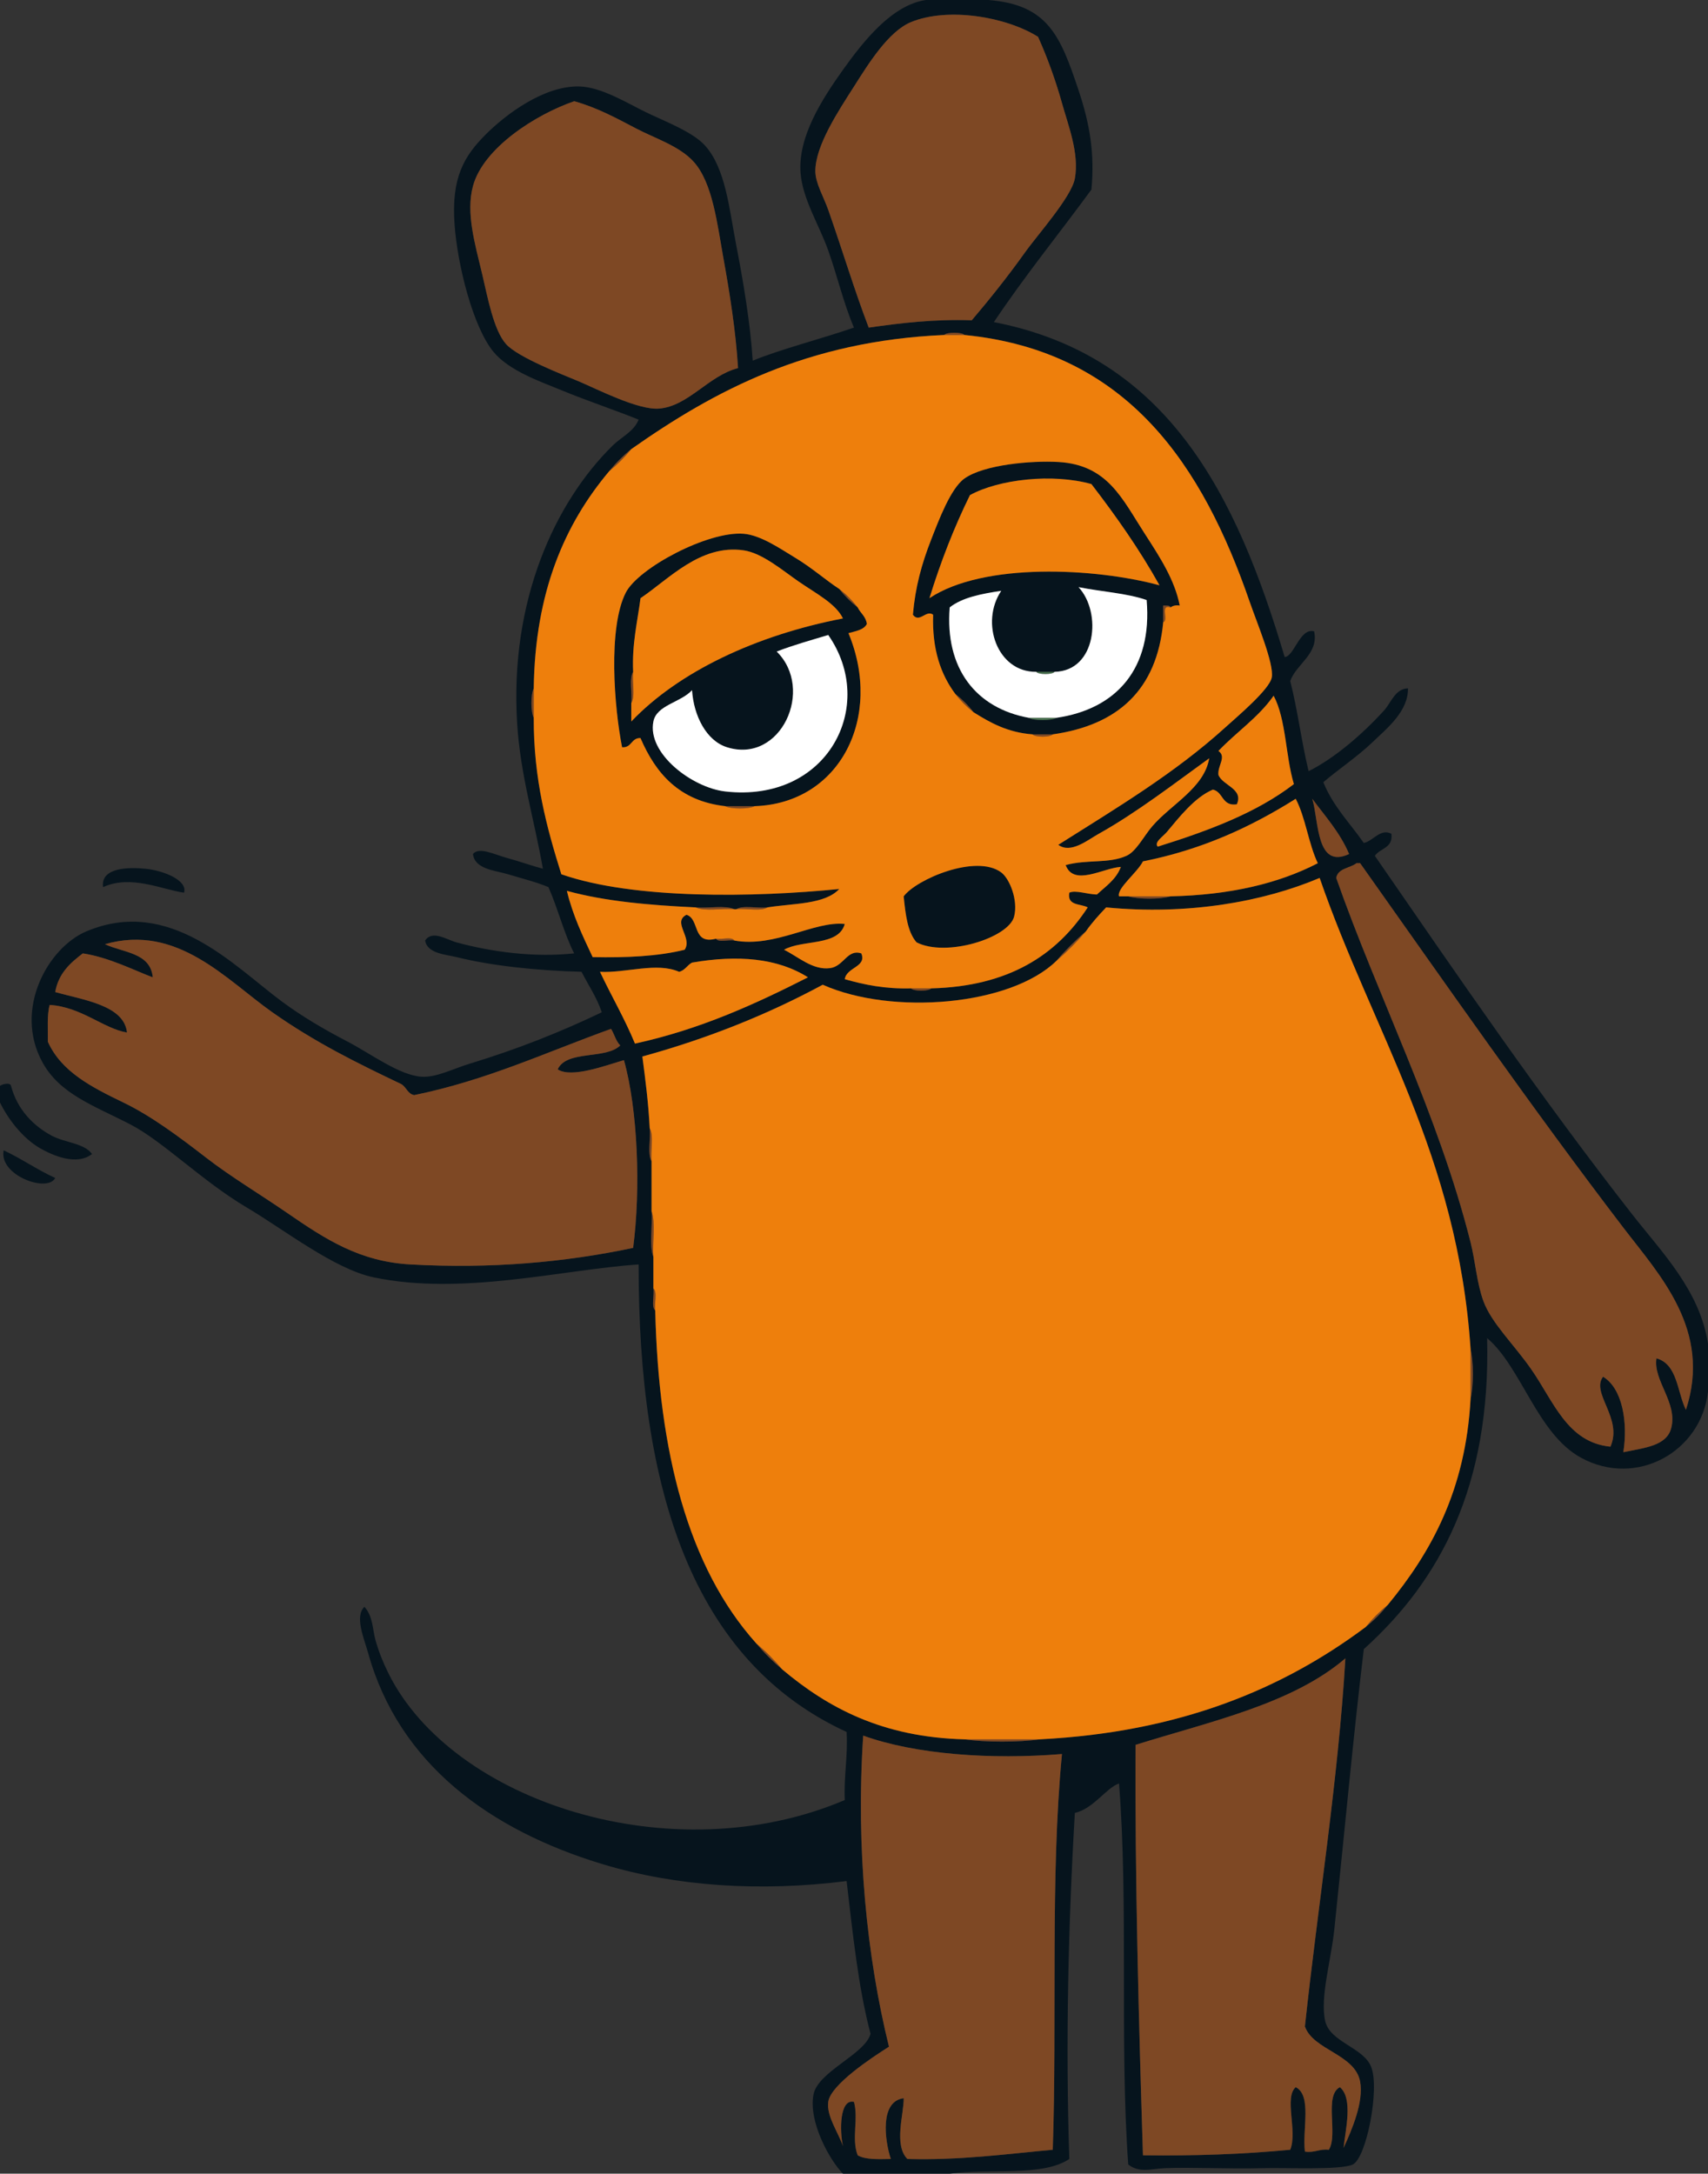 <?xml version="1.0" standalone="no"?><!-- Generator: Gravit.io --><svg xmlns="http://www.w3.org/2000/svg" xmlns:xlink="http://www.w3.org/1999/xlink" style="isolation:isolate" viewBox="0 0 86.436 110" width="86.436" height="110"><rect x="0" y="0" width="86.436" height="110" fill="#333333" stroke="none"/><defs><clipPath id="_clipPath_vch2LjWlfLCQIU3D24QbS2xKqzu88j1L"><rect width="86.436" height="110"/></clipPath></defs><g clip-path="url(#_clipPath_vch2LjWlfLCQIU3D24QbS2xKqzu88j1L)"><path d=" M 46.851 0 C 47.906 0 48.961 0 50.017 0 C 53.032 0.236 53.659 1.807 54.581 4.564 C 55.163 6.303 55.402 7.797 55.233 9.594 C 53.592 11.834 51.852 13.974 50.297 16.3 C 59.135 18.017 62.595 25.113 65.013 33.251 C 65.501 33.216 65.779 31.756 66.503 31.948 C 66.751 33.088 65.612 33.586 65.293 34.462 C 65.668 35.919 65.865 37.553 66.224 39.026 C 67.539 38.369 68.937 37.166 70.043 35.953 C 70.401 35.559 70.604 34.848 71.254 34.835 C 71.262 35.998 70.224 36.825 69.483 37.536 C 68.699 38.29 67.743 38.922 66.969 39.585 C 67.46 40.802 68.316 41.653 69.017 42.659 C 69.499 42.56 69.85 41.907 70.415 42.193 C 70.504 42.934 69.834 42.916 69.577 43.311 C 73.872 49.532 77.992 55.56 82.616 61.473 C 84.123 63.399 86.013 65.298 86.436 67.994 C 86.436 68.801 86.436 69.608 86.436 70.415 C 86.105 73.461 82.818 75.305 80.008 73.768 C 77.793 72.556 76.996 69.188 75.258 67.714 C 75.445 75.227 72.871 79.98 69.018 83.455 C 68.494 87.782 68.036 92.773 67.528 97.612 C 67.358 99.238 66.796 101.065 67.062 102.269 C 67.3 103.35 68.996 103.598 69.391 104.598 C 69.832 105.715 69.147 109.208 68.46 109.535 C 67.845 109.827 65.083 109.688 63.896 109.721 C 62.171 109.768 60.325 109.666 58.959 109.721 C 58.257 109.749 57.675 109.984 57.096 109.535 C 56.655 103.394 57.112 96.354 56.63 90.254 C 55.979 90.473 55.352 91.522 54.395 91.744 C 54.063 97.351 53.918 103.399 54.115 109.255 C 52.763 110.169 50.049 109.723 48.06 110 C 46.259 110 44.459 110 42.658 110 C 41.991 109.322 40.904 107.38 41.168 105.995 C 41.39 104.828 43.774 103.961 44.055 102.922 C 43.432 100.564 43.158 97.857 42.844 95.191 C 38.43 95.75 34.208 95.451 30.549 94.353 C 24.776 92.618 20.186 89.249 18.627 83.641 C 18.422 82.904 17.938 81.809 18.441 81.312 C 18.884 81.804 18.853 82.472 18.999 82.989 C 19.169 83.589 19.373 84.102 19.651 84.665 C 22.867 91.168 33.995 94.811 42.751 91.092 C 42.698 89.86 42.915 88.896 42.844 87.646 C 35.038 84.058 32.302 75.399 32.319 63.988 C 28.455 64.248 23.392 65.583 18.906 64.64 C 16.912 64.221 14.369 62.218 12.479 61.101 C 10.256 59.786 8.236 57.751 6.611 56.909 C 4.753 55.947 3.026 55.374 2.14 53.743 C 0.68 51.054 2.441 47.944 4.376 47.13 C 8.591 45.357 11.805 48.854 14.248 50.669 C 15.265 51.424 16.358 52.069 17.602 52.718 C 18.763 53.324 20.207 54.411 21.327 54.488 C 22.069 54.539 22.934 54.084 23.749 53.835 C 26.266 53.07 28.405 52.205 30.455 51.227 C 30.197 50.46 29.775 49.859 29.43 49.178 C 27.221 49.12 24.897 48.883 23.097 48.433 C 22.562 48.3 21.622 48.261 21.514 47.595 C 21.88 47.048 22.611 47.556 23.097 47.688 C 24.876 48.172 27.019 48.464 29.057 48.246 C 28.534 47.218 28.232 45.967 27.754 44.893 C 27.169 44.643 26.42 44.458 25.705 44.241 C 25.056 44.046 24.023 43.992 23.935 43.216 C 24.244 42.84 25.015 43.241 25.611 43.403 C 26.281 43.586 26.937 43.823 27.474 43.962 C 27.037 41.457 26.333 39.221 26.171 36.603 C 25.787 30.43 28.067 25.431 31.014 22.539 C 31.443 22.118 32.089 21.83 32.318 21.235 C 31.001 20.706 29.746 20.297 28.406 19.745 C 27.346 19.308 25.749 18.762 24.96 17.789 C 23.932 16.522 23.151 13.414 23.004 11.362 C 22.834 8.997 23.475 7.91 24.587 6.798 C 25.588 5.797 27.538 4.319 29.337 4.376 C 30.457 4.412 31.78 5.24 32.69 5.68 C 33.645 6.142 35.04 6.665 35.671 7.357 C 36.722 8.51 36.906 10.591 37.254 12.386 C 37.628 14.309 37.97 16.369 38.093 18.254 C 39.427 17.694 41.578 17.145 43.215 16.578 C 42.677 15.308 42.384 13.999 41.911 12.666 C 41.457 11.386 40.617 10.081 40.514 8.754 C 40.373 6.93 41.59 5.035 42.656 3.538 C 43.715 2.055 45.144 0.256 46.851 0 Z  M 51.88 12.76 C 52.491 11.902 54.228 9.962 54.394 9.035 C 54.623 7.768 54.066 6.375 53.742 5.216 C 53.407 4.019 52.99 2.887 52.531 1.862 C 50.888 0.833 47.953 0.357 46.104 1.117 C 44.954 1.59 43.941 3.238 43.217 4.377 C 42.451 5.581 41.261 7.357 41.261 8.661 C 41.261 9.262 41.688 9.976 41.913 10.617 C 42.662 12.751 43.23 14.662 43.962 16.578 C 45.591 16.344 47.255 16.145 49.178 16.206 C 49.994 15.246 50.939 14.083 51.88 12.76 Z  M 36.605 13.04 C 36.298 11.342 36.066 9.263 35.114 8.197 C 34.398 7.395 33.149 7.002 32.227 6.52 C 31.2 5.985 30.234 5.451 29.06 5.123 C 27.107 5.793 24.464 7.484 23.938 9.408 C 23.565 10.769 24.042 12.352 24.403 13.878 C 24.672 15.011 24.977 16.717 25.614 17.418 C 26.225 18.092 28.495 18.966 29.246 19.281 C 30.192 19.677 32.279 20.759 33.345 20.678 C 34.834 20.564 35.859 19.007 37.35 18.629 C 37.235 16.754 36.932 14.849 36.605 13.04 Z  M 47.782 16.952 C 40.88 17.253 36.178 19.753 31.948 22.727 C 31.535 23.06 31.163 23.433 30.83 23.844 C 28.574 26.525 27.077 29.964 27.011 34.835 C 26.856 35.118 26.856 36.042 27.011 36.325 C 27.001 39.44 27.667 41.878 28.408 44.242 C 32.088 45.526 38.2 45.413 42.472 44.987 C 41.738 45.775 40.151 45.708 38.84 45.918 C 38.342 45.979 37.6 45.796 37.257 46.011 C 37.226 46.011 37.194 46.011 37.163 46.011 C 36.697 45.795 35.829 45.979 35.208 45.918 C 32.866 45.808 30.61 45.611 28.688 45.08 C 28.989 46.332 29.495 47.378 29.992 48.434 C 31.705 48.47 33.306 48.395 34.649 48.061 C 35.058 47.443 34.004 46.665 34.742 46.291 C 35.426 46.508 35.015 47.818 36.232 47.502 C 36.361 47.714 36.88 47.537 37.163 47.595 C 39.227 47.968 41.211 46.592 42.751 46.757 C 42.435 47.899 40.609 47.533 39.677 48.061 C 40.397 48.414 41.127 49.107 42.006 48.992 C 42.709 48.9 42.881 48.007 43.589 48.246 C 43.875 48.935 42.837 48.942 42.751 49.55 C 43.74 49.834 44.797 50.051 46.104 50.016 C 46.235 50.17 46.999 50.17 47.13 50.016 C 51.033 49.914 53.466 48.342 55.046 45.918 C 54.686 45.719 53.994 45.851 54.115 45.172 C 54.428 45.026 55.05 45.262 55.512 45.266 C 55.962 44.846 56.488 44.503 56.723 43.868 C 55.829 43.921 54.338 44.878 53.929 43.775 C 55.054 43.478 56.087 43.714 57.003 43.31 C 57.502 43.089 57.891 42.303 58.307 41.819 C 59.266 40.701 60.944 39.875 61.194 38.373 C 59.488 39.603 57.519 41.126 55.605 42.192 C 55.041 42.506 54.189 43.219 53.556 42.751 C 56.483 40.899 59.438 39.145 62.032 36.79 C 62.629 36.248 64.259 34.879 64.361 34.275 C 64.479 33.579 63.611 31.523 63.243 30.456 C 60.879 23.611 57.098 17.767 48.806 16.951 C 48.676 16.797 47.912 16.797 47.782 16.952 Z  M 61.66 38.002 C 62.088 38.301 61.61 38.739 61.66 39.213 C 61.864 39.754 62.948 39.91 62.591 40.703 C 61.828 40.813 61.915 40.074 61.38 39.958 C 60.452 40.347 59.652 41.387 59.052 42.1 C 58.842 42.35 58.397 42.615 58.586 42.845 C 61.142 42.047 63.585 41.138 65.479 39.679 C 65.054 38.271 65.091 36.403 64.454 35.207 C 63.688 36.305 62.567 37.046 61.66 38.002 Z  M 59.238 45.36 C 62.215 45.294 64.683 44.72 66.689 43.683 C 66.217 42.696 66.073 41.381 65.571 40.424 C 63.341 41.825 60.872 42.988 57.84 43.59 C 57.542 44.17 56.498 44.968 56.63 45.36 C 56.785 45.36 56.941 45.36 57.095 45.36 C 57.594 45.515 58.739 45.515 59.238 45.36 Z  M 68.273 43.218 C 67.812 42.126 67.07 41.316 66.41 40.424 C 66.748 41.57 66.603 44.002 68.273 43.218 Z  M 82.151 62.125 C 77.499 56.037 73.082 49.682 68.832 43.683 C 68.77 43.683 68.708 43.683 68.646 43.683 C 68.314 43.942 67.713 43.931 67.621 44.428 C 69.745 50.473 72.772 56.341 74.421 62.87 C 74.662 63.827 74.737 64.943 75.073 65.851 C 75.484 66.964 76.611 68.028 77.494 69.298 C 78.632 70.932 79.315 72.998 81.499 73.21 C 82.137 71.771 80.495 70.498 81.126 69.67 C 82.106 70.262 82.391 71.979 82.151 73.489 C 83.236 73.265 84.333 73.173 84.572 72.279 C 84.918 70.993 83.65 69.862 83.827 68.739 C 84.897 69.036 84.87 70.429 85.318 71.347 C 86.646 67.307 83.981 64.52 82.151 62.125 Z  M 74.42 68.273 C 73.766 58.432 69.476 52.229 66.782 44.428 C 63.937 45.632 60.122 46.322 55.978 45.919 C 55.615 46.301 55.258 46.689 54.953 47.13 C 54.417 47.588 53.921 48.084 53.462 48.62 C 51.138 50.894 45.148 51.395 41.633 49.831 C 38.873 51.324 35.841 52.546 32.505 53.463 C 32.66 54.643 32.815 55.824 32.878 57.095 C 32.939 57.624 32.756 58.397 32.971 58.771 C 32.971 59.61 32.971 60.448 32.971 61.286 C 33.032 62.032 32.848 63.024 33.064 63.614 C 33.064 64.142 33.064 64.67 33.064 65.198 C 33.123 65.542 32.943 66.126 33.157 66.316 C 33.329 73.471 34.812 79.315 38.28 83.174 C 38.676 83.648 39.11 84.082 39.583 84.478 C 41.892 86.422 44.655 87.912 48.804 88.017 C 49.861 88.172 51.567 88.172 52.624 88.017 C 59.657 87.661 64.882 85.496 69.109 82.335 C 69.522 82.002 69.894 81.629 70.227 81.217 C 72.429 78.545 74.167 75.408 74.419 70.785 C 74.575 70.165 74.575 68.895 74.42 68.273 Z  M 20.305 54.86 C 18.064 53.792 15.955 52.755 13.785 51.228 C 11.456 49.588 8.978 46.73 5.309 47.782 C 6.241 48.216 7.616 48.206 7.73 49.458 C 6.842 49.13 5.519 48.446 4.191 48.247 C 3.556 48.73 2.962 49.254 2.794 50.203 C 4.225 50.612 6.279 50.867 6.426 52.252 C 5.222 52.047 4.126 50.96 2.514 50.855 C 2.371 51.364 2.432 52.076 2.421 52.718 C 3.104 54.234 4.617 55.008 6.24 55.791 C 7.662 56.478 9.078 57.538 10.431 58.586 C 11.688 59.558 13.133 60.418 14.53 61.38 C 16.486 62.726 18.204 63.846 20.771 63.988 C 24.855 64.214 28.584 63.881 32.041 63.15 C 32.431 60.165 32.279 56.156 31.575 53.65 C 30.683 53.904 28.925 54.58 28.222 54.115 C 28.685 53.12 30.656 53.632 31.388 52.904 C 31.169 52.69 31.09 52.333 30.923 52.066 C 27.656 53.239 24.644 54.666 20.957 55.419 C 20.623 55.349 20.562 55.007 20.305 54.86 Z  M 35.021 48.713 C 34.776 48.841 34.668 49.105 34.369 49.179 C 33.242 48.678 31.671 49.249 30.364 49.179 C 30.939 50.404 31.609 51.535 32.134 52.811 C 35.447 52.088 38.211 50.816 40.89 49.458 C 39.353 48.484 37.338 48.312 35.021 48.713 Z  M 57.468 88.298 C 57.428 95.015 57.63 102.294 57.841 109.069 C 60.454 109.106 62.94 109.014 65.292 108.79 C 65.674 107.868 64.968 106.144 65.572 105.623 C 66.402 106.036 65.899 107.78 66.037 108.883 C 66.543 108.954 66.759 108.735 67.248 108.79 C 67.73 108.03 66.99 106.048 67.807 105.623 C 68.49 106.193 68.084 107.8 67.993 108.697 C 68.414 107.781 69.019 106.373 68.831 105.343 C 68.576 103.946 66.456 103.753 66.037 102.549 C 66.698 96.38 67.722 90.076 68.086 83.921 C 65.396 86.229 61.276 87.107 57.468 88.298 Z  M 44.987 103.574 C 44.112 104.129 42.03 105.498 41.914 106.367 C 41.819 107.074 42.401 107.876 42.659 108.603 C 42.489 107.863 42.479 106.185 43.218 106.367 C 43.453 107.245 43.08 108.222 43.404 109.069 C 43.794 109.3 44.45 109.264 45.08 109.254 C 44.776 108.334 44.506 106.335 45.732 106.181 C 45.75 106.948 45.217 108.545 45.918 109.254 C 48.598 109.327 50.886 109.006 53.276 108.789 C 53.5 102.182 53.142 94.993 53.742 88.763 C 50.151 89.057 46.335 88.785 43.683 87.832 C 43.307 93.539 43.872 99.054 44.987 103.574 Z " fill="rgb(6,20,29)"/><path d=" M 49.179 16.207 C 47.255 16.146 45.592 16.345 43.963 16.579 C 43.23 14.662 42.662 12.751 41.914 10.618 C 41.689 9.977 41.262 9.263 41.262 8.662 C 41.262 7.358 42.452 5.582 43.218 4.378 C 43.942 3.239 44.956 1.59 46.105 1.118 C 47.953 0.358 50.888 0.834 52.532 1.863 C 52.992 2.888 53.408 4.019 53.743 5.216 C 54.067 6.375 54.624 7.77 54.395 9.035 C 54.228 9.963 52.491 11.902 51.881 12.761 C 50.939 14.083 49.994 15.246 49.179 16.207 Z " fill="rgb(126,72,36)"/><path d=" M 37.35 18.628 C 35.858 19.006 34.834 20.564 33.345 20.677 C 32.279 20.758 30.192 19.677 29.246 19.28 C 28.494 18.964 26.225 18.091 25.614 17.417 C 24.977 16.715 24.672 15.01 24.403 13.878 C 24.041 12.352 23.565 10.768 23.938 9.407 C 24.464 7.484 27.107 5.793 29.06 5.122 C 30.234 5.45 31.201 5.984 32.227 6.52 C 33.149 7.001 34.398 7.395 35.114 8.196 C 36.066 9.262 36.298 11.341 36.605 13.039 C 36.932 14.849 37.235 16.754 37.35 18.628 Z " fill="rgb(126,72,36)"/><path d=" M 47.782 16.952 C 47.912 16.798 48.676 16.798 48.806 16.952 C 48.465 16.952 48.123 16.952 47.782 16.952 Z " fill="rgb(126,72,36)"/><path d=" M 48.341 35.114 C 47.614 34.134 47.164 32.875 47.223 31.11 C 46.873 30.836 46.528 31.553 46.198 31.11 C 46.32 29.701 46.639 28.543 47.129 27.29 C 47.502 26.338 48.109 24.712 48.805 24.217 C 49.796 23.512 52.19 23.302 53.555 23.379 C 56.061 23.52 56.786 25.24 57.933 27.011 C 58.703 28.201 59.45 29.35 59.702 30.644 C 59.486 30.614 59.345 30.659 59.238 30.737 C 59.209 30.61 59.004 30.659 58.865 30.644 C 58.865 30.923 58.865 31.202 58.865 31.482 C 58.544 34.918 56.563 36.694 53.276 37.163 C 52.935 37.163 52.593 37.163 52.252 37.163 C 50.983 37.065 50.11 36.572 49.271 36.046 C 49.001 35.696 48.69 35.386 48.341 35.114 Z  M 55.233 24.496 C 53.259 23.942 50.542 24.255 49.086 25.055 C 48.286 26.678 47.606 28.419 47.036 30.271 C 49.774 28.445 55.428 28.737 58.679 29.618 C 57.656 27.786 56.474 26.112 55.233 24.496 Z  M 53.463 36.325 C 56.495 35.885 58.326 33.834 58.028 30.364 C 57.012 30.014 55.718 29.941 54.582 29.712 C 55.777 30.999 55.481 33.957 53.371 33.997 C 53.06 33.997 52.749 33.997 52.439 33.997 C 50.47 34.022 49.587 31.507 50.67 29.898 C 49.672 30.049 48.705 30.231 48.061 30.737 C 47.812 33.836 49.397 35.84 52.066 36.325 C 52.318 36.48 53.211 36.48 53.463 36.325 Z " fill="rgb(6,20,29)"/><path d=" M 36.698 40.796 C 34.385 40.531 33.189 39.151 32.414 37.35 C 31.932 37.334 31.983 37.851 31.482 37.815 C 31.087 35.839 30.758 31.781 31.668 29.992 C 32.301 28.747 35.823 26.869 37.629 27.011 C 38.509 27.08 39.524 27.794 40.237 28.221 C 41.086 28.731 41.798 29.367 42.473 29.805 C 42.744 30.154 43.055 30.465 43.404 30.736 C 43.545 31.029 43.818 31.191 43.869 31.574 C 43.712 31.882 43.299 31.936 42.939 32.04 C 44.699 36.278 42.519 40.657 38.188 40.796 C 37.691 40.796 37.194 40.796 36.698 40.796 Z  M 31.948 35.58 C 31.948 35.89 31.948 36.201 31.948 36.511 C 34.358 33.985 38.261 32.144 42.659 31.296 C 42.3 30.548 41.312 30.046 40.423 29.433 C 39.605 28.867 38.573 27.984 37.629 27.849 C 35.443 27.536 33.857 29.3 32.414 30.271 C 32.258 31.481 31.979 32.568 32.041 33.997 C 31.825 34.34 32.008 35.082 31.948 35.58 Z  M 39.306 32.972 C 41.238 34.871 39.524 38.673 36.791 37.815 C 35.748 37.487 35.105 36.227 35.021 34.928 C 34.438 35.557 33.234 35.674 33.065 36.511 C 32.74 38.129 35.025 39.859 36.698 40.051 C 41.896 40.645 44.409 35.703 41.913 32.134 C 41.032 32.401 40.132 32.649 39.306 32.972 Z " fill="rgb(6,20,29)"/><path d=" M 59.238 30.737 C 58.681 30.553 59.159 31.402 58.866 31.482 C 58.866 31.202 58.866 30.923 58.866 30.644 C 59.005 30.659 59.209 30.611 59.238 30.737 Z " fill="rgb(126,72,36)"/><path d=" M 32.041 33.997 C 31.98 34.495 32.163 35.237 31.948 35.58 C 32.008 35.082 31.825 34.34 32.041 33.997 Z " fill="rgb(126,72,36)"/><path d=" M 52.439 33.997 C 52.749 33.997 53.06 33.997 53.37 33.997 C 53.27 34.151 52.539 34.151 52.439 33.997 Z " fill="rgb(70,110,76)"/><path d=" M 27.011 34.835 C 27.011 35.332 27.011 35.828 27.011 36.325 C 26.856 36.043 26.856 35.118 27.011 34.835 Z " fill="rgb(126,72,36)"/><path d=" M 52.066 36.325 C 52.532 36.325 52.997 36.325 53.463 36.325 C 53.211 36.48 52.318 36.48 52.066 36.325 Z " fill="rgb(70,110,76)"/><path d=" M 52.253 37.163 C 52.594 37.163 52.936 37.163 53.277 37.163 C 53.146 37.318 52.383 37.318 52.253 37.163 Z " fill="rgb(126,72,36)"/><path d=" M 66.41 40.423 C 67.07 41.316 67.812 42.126 68.273 43.217 C 66.603 44.002 66.748 41.57 66.41 40.423 Z " fill="rgb(126,72,36)"/><path d=" M 36.698 40.796 C 37.194 40.796 37.692 40.796 38.188 40.796 C 37.905 40.951 36.981 40.951 36.698 40.796 Z " fill="rgb(126,72,36)"/><path d=" M 85.318 71.346 C 84.87 70.428 84.897 69.035 83.827 68.738 C 83.65 69.862 84.918 70.993 84.572 72.278 C 84.333 73.172 83.236 73.264 82.151 73.488 C 82.391 71.979 82.107 70.262 81.126 69.669 C 80.495 70.498 82.137 71.77 81.499 73.209 C 79.315 72.997 78.632 70.931 77.494 69.297 C 76.611 68.027 75.483 66.963 75.073 65.851 C 74.737 64.942 74.662 63.826 74.421 62.87 C 72.773 56.34 69.745 50.473 67.621 44.427 C 67.713 43.929 68.314 43.941 68.646 43.682 C 68.708 43.682 68.77 43.682 68.832 43.682 C 73.082 49.68 77.499 56.037 82.151 62.125 C 83.981 64.52 86.646 67.307 85.318 71.346 Z " fill="rgb(126,72,36)"/><path d=" M 46.385 47.688 C 45.921 47.158 45.825 46.261 45.732 45.36 C 46.374 44.491 49.401 43.205 50.669 44.149 C 51.093 44.465 51.534 45.555 51.321 46.384 C 51.042 47.466 47.88 48.456 46.385 47.688 Z " fill="rgb(6,20,29)"/><path d=" M 9.314 45.174 C 8.237 45.032 6.625 44.242 5.216 44.894 C 5.079 43.889 6.525 43.88 7.358 43.963 C 8.299 44.056 9.509 44.56 9.314 45.174 Z " fill="rgb(6,20,29)"/><path d=" M 57.096 45.36 C 57.81 45.36 58.524 45.36 59.238 45.36 C 58.739 45.515 57.594 45.515 57.096 45.36 Z " fill="rgb(126,72,36)"/><path d=" M 35.207 45.919 C 35.83 45.98 36.697 45.796 37.163 46.012 C 36.542 45.951 35.675 46.135 35.207 45.919 Z " fill="rgb(126,72,36)"/><path d=" M 37.257 46.012 C 37.6 45.796 38.342 45.98 38.84 45.919 C 38.497 46.134 37.755 45.951 37.257 46.012 Z " fill="rgb(126,72,36)"/><path d=" M 20.957 55.419 C 24.644 54.666 27.657 53.239 30.923 52.066 C 31.091 52.333 31.169 52.689 31.389 52.904 C 30.657 53.631 28.685 53.12 28.222 54.115 C 28.925 54.58 30.683 53.903 31.576 53.649 C 32.279 56.156 32.431 60.165 32.041 63.149 C 28.584 63.881 24.855 64.214 20.771 63.987 C 18.205 63.845 16.486 62.726 14.531 61.379 C 13.133 60.417 11.689 59.558 10.432 58.585 C 9.078 57.538 7.662 56.477 6.24 55.791 C 4.618 55.008 3.104 54.234 2.422 52.717 C 2.432 52.076 2.372 51.364 2.515 50.854 C 4.127 50.959 5.223 52.046 6.427 52.252 C 6.28 50.867 4.226 50.611 2.794 50.203 C 2.962 49.253 3.556 48.729 4.191 48.247 C 5.519 48.445 6.842 49.13 7.731 49.458 C 7.617 48.205 6.242 48.215 5.309 47.782 C 8.978 46.729 11.456 49.588 13.785 51.228 C 15.955 52.755 18.064 53.792 20.305 54.86 C 20.562 55.007 20.623 55.349 20.957 55.419 Z " fill="rgb(126,72,36)"/><path d=" M 36.232 47.502 C 36.515 47.56 37.034 47.383 37.163 47.595 C 36.88 47.537 36.361 47.715 36.232 47.502 Z " fill="rgb(126,72,36)"/><path d=" M 46.105 50.017 C 46.447 50.017 46.789 50.017 47.13 50.017 C 46.999 50.171 46.236 50.171 46.105 50.017 Z " fill="rgb(126,72,36)"/><path d=" M 0 55.792 C 0 55.512 0 55.233 0 54.954 C 0.065 54.881 0.52 54.747 0.559 54.954 C 0.875 56.161 1.705 56.982 2.608 57.468 C 3.28 57.831 4.265 57.847 4.657 58.399 C 3.878 59.008 2.671 58.472 2.049 58.119 C 1.134 57.603 0.381 56.585 0 55.792 Z " fill="rgb(6,20,29)"/><path d=" M 32.879 57.096 C 33.095 57.47 32.912 58.243 32.972 58.772 C 32.756 58.398 32.94 57.625 32.879 57.096 Z " fill="rgb(126,72,36)"/><path d=" M 0.186 58.213 C 1.097 58.638 1.875 59.194 2.794 59.611 C 2.404 60.379 -0.076 59.473 0.186 58.213 Z " fill="rgb(6,20,29)"/><path d=" M 32.972 61.287 C 33.189 61.877 33.004 62.87 33.065 63.616 C 32.849 63.025 33.033 62.033 32.972 61.287 Z " fill="rgb(126,72,36)"/><path d=" M 33.065 65.199 C 33.279 65.389 33.099 65.972 33.158 66.317 C 32.945 66.127 33.125 65.543 33.065 65.199 Z " fill="rgb(126,72,36)"/><path d=" M 74.42 68.273 C 74.575 68.895 74.575 70.165 74.42 70.787 C 74.42 69.949 74.42 69.111 74.42 68.273 Z " fill="rgb(126,72,36)"/><path d=" M 68.086 83.92 C 67.722 90.076 66.699 96.38 66.037 102.549 C 66.456 103.753 68.577 103.946 68.831 105.343 C 69.019 106.371 68.414 107.779 67.993 108.696 C 68.084 107.799 68.49 106.192 67.807 105.622 C 66.991 106.048 67.73 108.029 67.248 108.789 C 66.759 108.734 66.543 108.953 66.038 108.882 C 65.9 107.778 66.402 106.034 65.572 105.622 C 64.969 106.143 65.675 107.867 65.293 108.789 C 62.94 109.013 60.454 109.104 57.841 109.069 C 57.631 102.293 57.429 95.014 57.469 88.298 C 61.276 87.107 65.396 86.229 68.086 83.92 Z " fill="rgb(126,72,36)"/><path d=" M 43.684 87.832 C 46.336 88.786 50.152 89.058 53.743 88.764 C 53.143 94.994 53.5 102.182 53.277 108.789 C 50.887 109.007 48.599 109.328 45.919 109.255 C 45.217 108.545 45.751 106.948 45.733 106.181 C 44.506 106.335 44.777 108.334 45.081 109.255 C 44.451 109.264 43.795 109.299 43.404 109.069 C 43.081 108.223 43.455 107.245 43.218 106.368 C 42.48 106.185 42.49 107.863 42.66 108.604 C 42.402 107.876 41.82 107.075 41.914 106.368 C 42.032 105.499 44.113 104.129 44.988 103.574 C 43.872 99.054 43.307 93.539 43.684 87.832 Z " fill="rgb(126,72,36)"/><path d=" M 48.806 88.019 C 50.079 88.019 51.353 88.019 52.626 88.019 C 51.569 88.174 49.862 88.174 48.806 88.019 Z " fill="rgb(126,72,36)"/><path d=" M 30.83 23.844 C 31.163 23.433 31.535 23.06 31.948 22.727 C 31.614 23.138 31.241 23.511 30.83 23.844 Z " fill="rgb(126,72,36)"/><path d=" M 48.341 35.114 C 48.69 35.386 49 35.696 49.271 36.046 C 48.923 35.774 48.612 35.464 48.341 35.114 Z " fill="rgb(126,72,36)"/><path d=" M 58.679 29.619 C 55.428 28.738 49.774 28.446 47.036 30.271 C 47.607 28.42 48.287 26.679 49.086 25.055 C 50.542 24.256 53.259 23.943 55.233 24.497 C 56.474 26.112 57.656 27.786 58.679 29.619 Z " fill="rgb(238,127,12)"/><path d=" M 42.472 29.805 C 42.821 30.077 43.132 30.387 43.403 30.737 C 43.054 30.465 42.744 30.155 42.472 29.805 Z " fill="rgb(126,72,36)"/><path d=" M 64.454 35.207 C 65.091 36.402 65.054 38.271 65.479 39.679 C 63.585 41.138 61.142 42.048 58.586 42.845 C 58.397 42.614 58.842 42.35 59.052 42.1 C 59.652 41.387 60.452 40.347 61.38 39.958 C 61.915 40.075 61.828 40.813 62.591 40.703 C 62.948 39.91 61.864 39.754 61.66 39.213 C 61.61 38.739 62.088 38.3 61.66 38.002 C 62.567 37.046 63.688 36.305 64.454 35.207 Z " fill="rgb(238,127,12)"/><path d=" M 53.463 48.62 C 53.922 48.084 54.418 47.588 54.954 47.13 C 54.495 47.665 53.999 48.162 53.463 48.62 Z " fill="rgb(126,72,36)"/><path d=" M 38.282 83.175 C 38.755 83.572 39.19 84.006 39.585 84.479 C 39.112 84.083 38.677 83.649 38.282 83.175 Z " fill="rgb(126,72,36)"/><path d=" M 69.111 82.337 C 69.444 81.925 69.817 81.553 70.229 81.219 C 69.895 81.631 69.523 82.004 69.111 82.337 Z " fill="rgb(126,72,36)"/><path d=" M 54.954 47.13 C 55.259 46.689 55.616 46.301 55.978 45.919 C 60.123 46.322 63.938 45.632 66.783 44.428 C 69.476 52.23 73.767 58.432 74.421 68.273 C 74.421 69.111 74.421 69.949 74.421 70.787 C 74.17 75.41 72.431 78.547 70.229 81.219 C 69.818 81.552 69.445 81.925 69.111 82.337 C 64.883 85.498 59.659 87.663 52.626 88.019 C 51.353 88.019 50.079 88.019 48.806 88.019 C 44.658 87.914 41.894 86.424 39.585 84.48 C 39.189 84.006 38.755 83.571 38.282 83.176 C 34.813 79.317 33.331 73.472 33.159 66.317 C 33.1 65.973 33.28 65.39 33.066 65.2 C 33.066 64.672 33.066 64.144 33.066 63.616 C 33.005 62.87 33.189 61.878 32.973 61.288 C 32.973 60.45 32.973 59.612 32.973 58.773 C 32.913 58.245 33.095 57.472 32.88 57.097 C 32.817 55.825 32.662 54.645 32.508 53.465 C 35.844 52.548 38.874 51.325 41.636 49.833 C 45.151 51.397 51.14 50.896 53.464 48.622 C 53.999 48.162 54.495 47.665 54.954 47.13 Z " fill="rgb(238,127,12)"/><path d=" M 53.37 33.997 C 55.481 33.957 55.776 30.999 54.581 29.712 C 55.718 29.941 57.011 30.014 58.027 30.364 C 58.326 33.834 56.495 35.885 53.463 36.325 C 52.998 36.325 52.532 36.325 52.066 36.325 C 49.396 35.84 47.811 33.836 48.061 30.737 C 48.705 30.232 49.67 30.049 50.669 29.899 C 49.586 31.507 50.469 34.023 52.439 33.997 C 52.539 34.151 53.27 34.151 53.37 33.997 Z " fill="rgb(255,255,255)"/><path d=" M 41.914 32.134 C 44.409 35.703 41.896 40.645 36.698 40.051 C 35.025 39.859 32.74 38.129 33.066 36.511 C 33.234 35.674 34.439 35.557 35.022 34.928 C 35.106 36.228 35.748 37.488 36.792 37.815 C 39.525 38.673 41.24 34.871 39.306 32.972 C 40.132 32.649 41.032 32.401 41.914 32.134 Z " fill="rgb(255,255,255)"/><path d=" M 31.948 22.727 C 36.177 19.753 40.88 17.253 47.782 16.952 C 48.123 16.952 48.465 16.952 48.806 16.952 C 57.098 17.768 60.879 23.612 63.243 30.457 C 63.611 31.524 64.479 33.58 64.361 34.276 C 64.259 34.881 62.629 36.249 62.032 36.791 C 59.438 39.147 56.483 40.901 53.556 42.752 C 54.189 43.22 55.041 42.507 55.605 42.193 C 57.519 41.127 59.488 39.604 61.194 38.374 C 60.944 39.876 59.265 40.702 58.307 41.82 C 57.891 42.304 57.502 43.09 57.003 43.311 C 56.087 43.716 55.054 43.479 53.929 43.776 C 54.339 44.879 55.829 43.922 56.723 43.87 C 56.488 44.504 55.962 44.847 55.512 45.267 C 55.05 45.263 54.428 45.028 54.115 45.174 C 53.994 45.852 54.686 45.72 55.046 45.919 C 53.466 48.343 51.032 49.916 47.13 50.017 C 46.788 50.017 46.446 50.017 46.104 50.017 C 44.797 50.052 43.74 49.835 42.751 49.552 C 42.838 48.943 43.875 48.936 43.589 48.248 C 42.881 48.008 42.708 48.901 42.006 48.993 C 41.127 49.108 40.397 48.415 39.677 48.062 C 40.609 47.534 42.434 47.9 42.751 46.758 C 41.21 46.593 39.227 47.969 37.163 47.596 C 37.034 47.384 36.515 47.561 36.232 47.503 C 35.015 47.819 35.426 46.508 34.742 46.292 C 34.004 46.667 35.058 47.444 34.649 48.062 C 33.306 48.396 31.705 48.471 29.992 48.435 C 29.495 47.379 28.989 46.333 28.688 45.082 C 30.61 45.612 32.866 45.809 35.208 45.919 C 35.675 46.136 36.542 45.952 37.163 46.013 C 37.194 46.013 37.226 46.013 37.257 46.013 C 37.755 45.952 38.497 46.135 38.84 45.919 C 40.151 45.709 41.739 45.776 42.472 44.988 C 38.2 45.415 32.088 45.527 28.408 44.243 C 27.668 41.879 27.001 39.441 27.011 36.326 C 27.011 35.83 27.011 35.333 27.011 34.836 C 27.077 29.965 28.573 26.526 30.83 23.845 C 31.241 23.511 31.614 23.138 31.948 22.727 Z  M 59.238 30.737 C 59.346 30.658 59.488 30.614 59.703 30.644 C 59.451 29.35 58.704 28.201 57.934 27.011 C 56.786 25.24 56.061 23.52 53.556 23.379 C 52.19 23.302 49.796 23.512 48.806 24.217 C 48.109 24.712 47.503 26.338 47.13 27.29 C 46.639 28.543 46.321 29.701 46.199 31.11 C 46.529 31.553 46.873 30.836 47.223 31.11 C 47.165 32.876 47.615 34.134 48.342 35.114 C 48.613 35.464 48.923 35.774 49.272 36.046 C 50.112 36.572 50.985 37.065 52.253 37.163 C 52.384 37.317 53.148 37.317 53.278 37.163 C 56.566 36.694 58.546 34.918 58.867 31.482 C 59.159 31.403 58.682 30.553 59.238 30.737 Z  M 42.472 29.805 C 41.798 29.367 41.086 28.731 40.237 28.222 C 39.524 27.794 38.509 27.08 37.628 27.011 C 35.823 26.869 32.3 28.748 31.668 29.992 C 30.756 31.781 31.087 35.839 31.482 37.815 C 31.983 37.851 31.932 37.335 32.413 37.35 C 33.188 39.152 34.385 40.532 36.698 40.796 C 36.981 40.951 37.905 40.951 38.188 40.796 C 42.518 40.658 44.699 36.279 42.938 32.041 C 43.3 31.937 43.712 31.883 43.869 31.575 C 43.818 31.192 43.545 31.03 43.403 30.737 C 43.133 30.387 42.822 30.077 42.472 29.805 Z  M 51.321 46.384 C 51.534 45.555 51.093 44.465 50.669 44.149 C 49.401 43.205 46.375 44.491 45.732 45.36 C 45.824 46.261 45.92 47.158 46.384 47.688 C 47.88 48.456 51.042 47.466 51.321 46.384 Z " fill="rgb(238,127,12)"/><path d=" M 32.041 33.997 C 31.978 32.568 32.258 31.481 32.414 30.271 C 33.857 29.3 35.443 27.536 37.629 27.849 C 38.574 27.984 39.605 28.868 40.423 29.433 C 41.312 30.046 42.3 30.548 42.658 31.296 C 38.26 32.145 34.357 33.985 31.947 36.511 C 31.947 36.201 31.947 35.89 31.947 35.58 C 32.163 35.237 31.98 34.495 32.041 33.997 Z " fill="rgb(238,127,12)"/><path d=" M 57.096 45.36 C 56.941 45.36 56.785 45.36 56.63 45.36 C 56.498 44.967 57.543 44.17 57.841 43.59 C 60.872 42.988 63.341 41.825 65.572 40.423 C 66.073 41.381 66.217 42.696 66.689 43.683 C 64.684 44.72 62.215 45.294 59.239 45.359 C 58.524 45.36 57.81 45.36 57.096 45.36 Z " fill="rgb(238,127,12)"/><path d=" M 40.889 49.458 C 38.211 50.816 35.447 52.087 32.133 52.812 C 31.608 51.536 30.939 50.404 30.363 49.179 C 31.67 49.249 33.241 48.678 34.368 49.179 C 34.667 49.106 34.775 48.841 35.02 48.713 C 37.338 48.312 39.353 48.484 40.889 49.458 Z " fill="rgb(238,127,12)"/></g></svg>